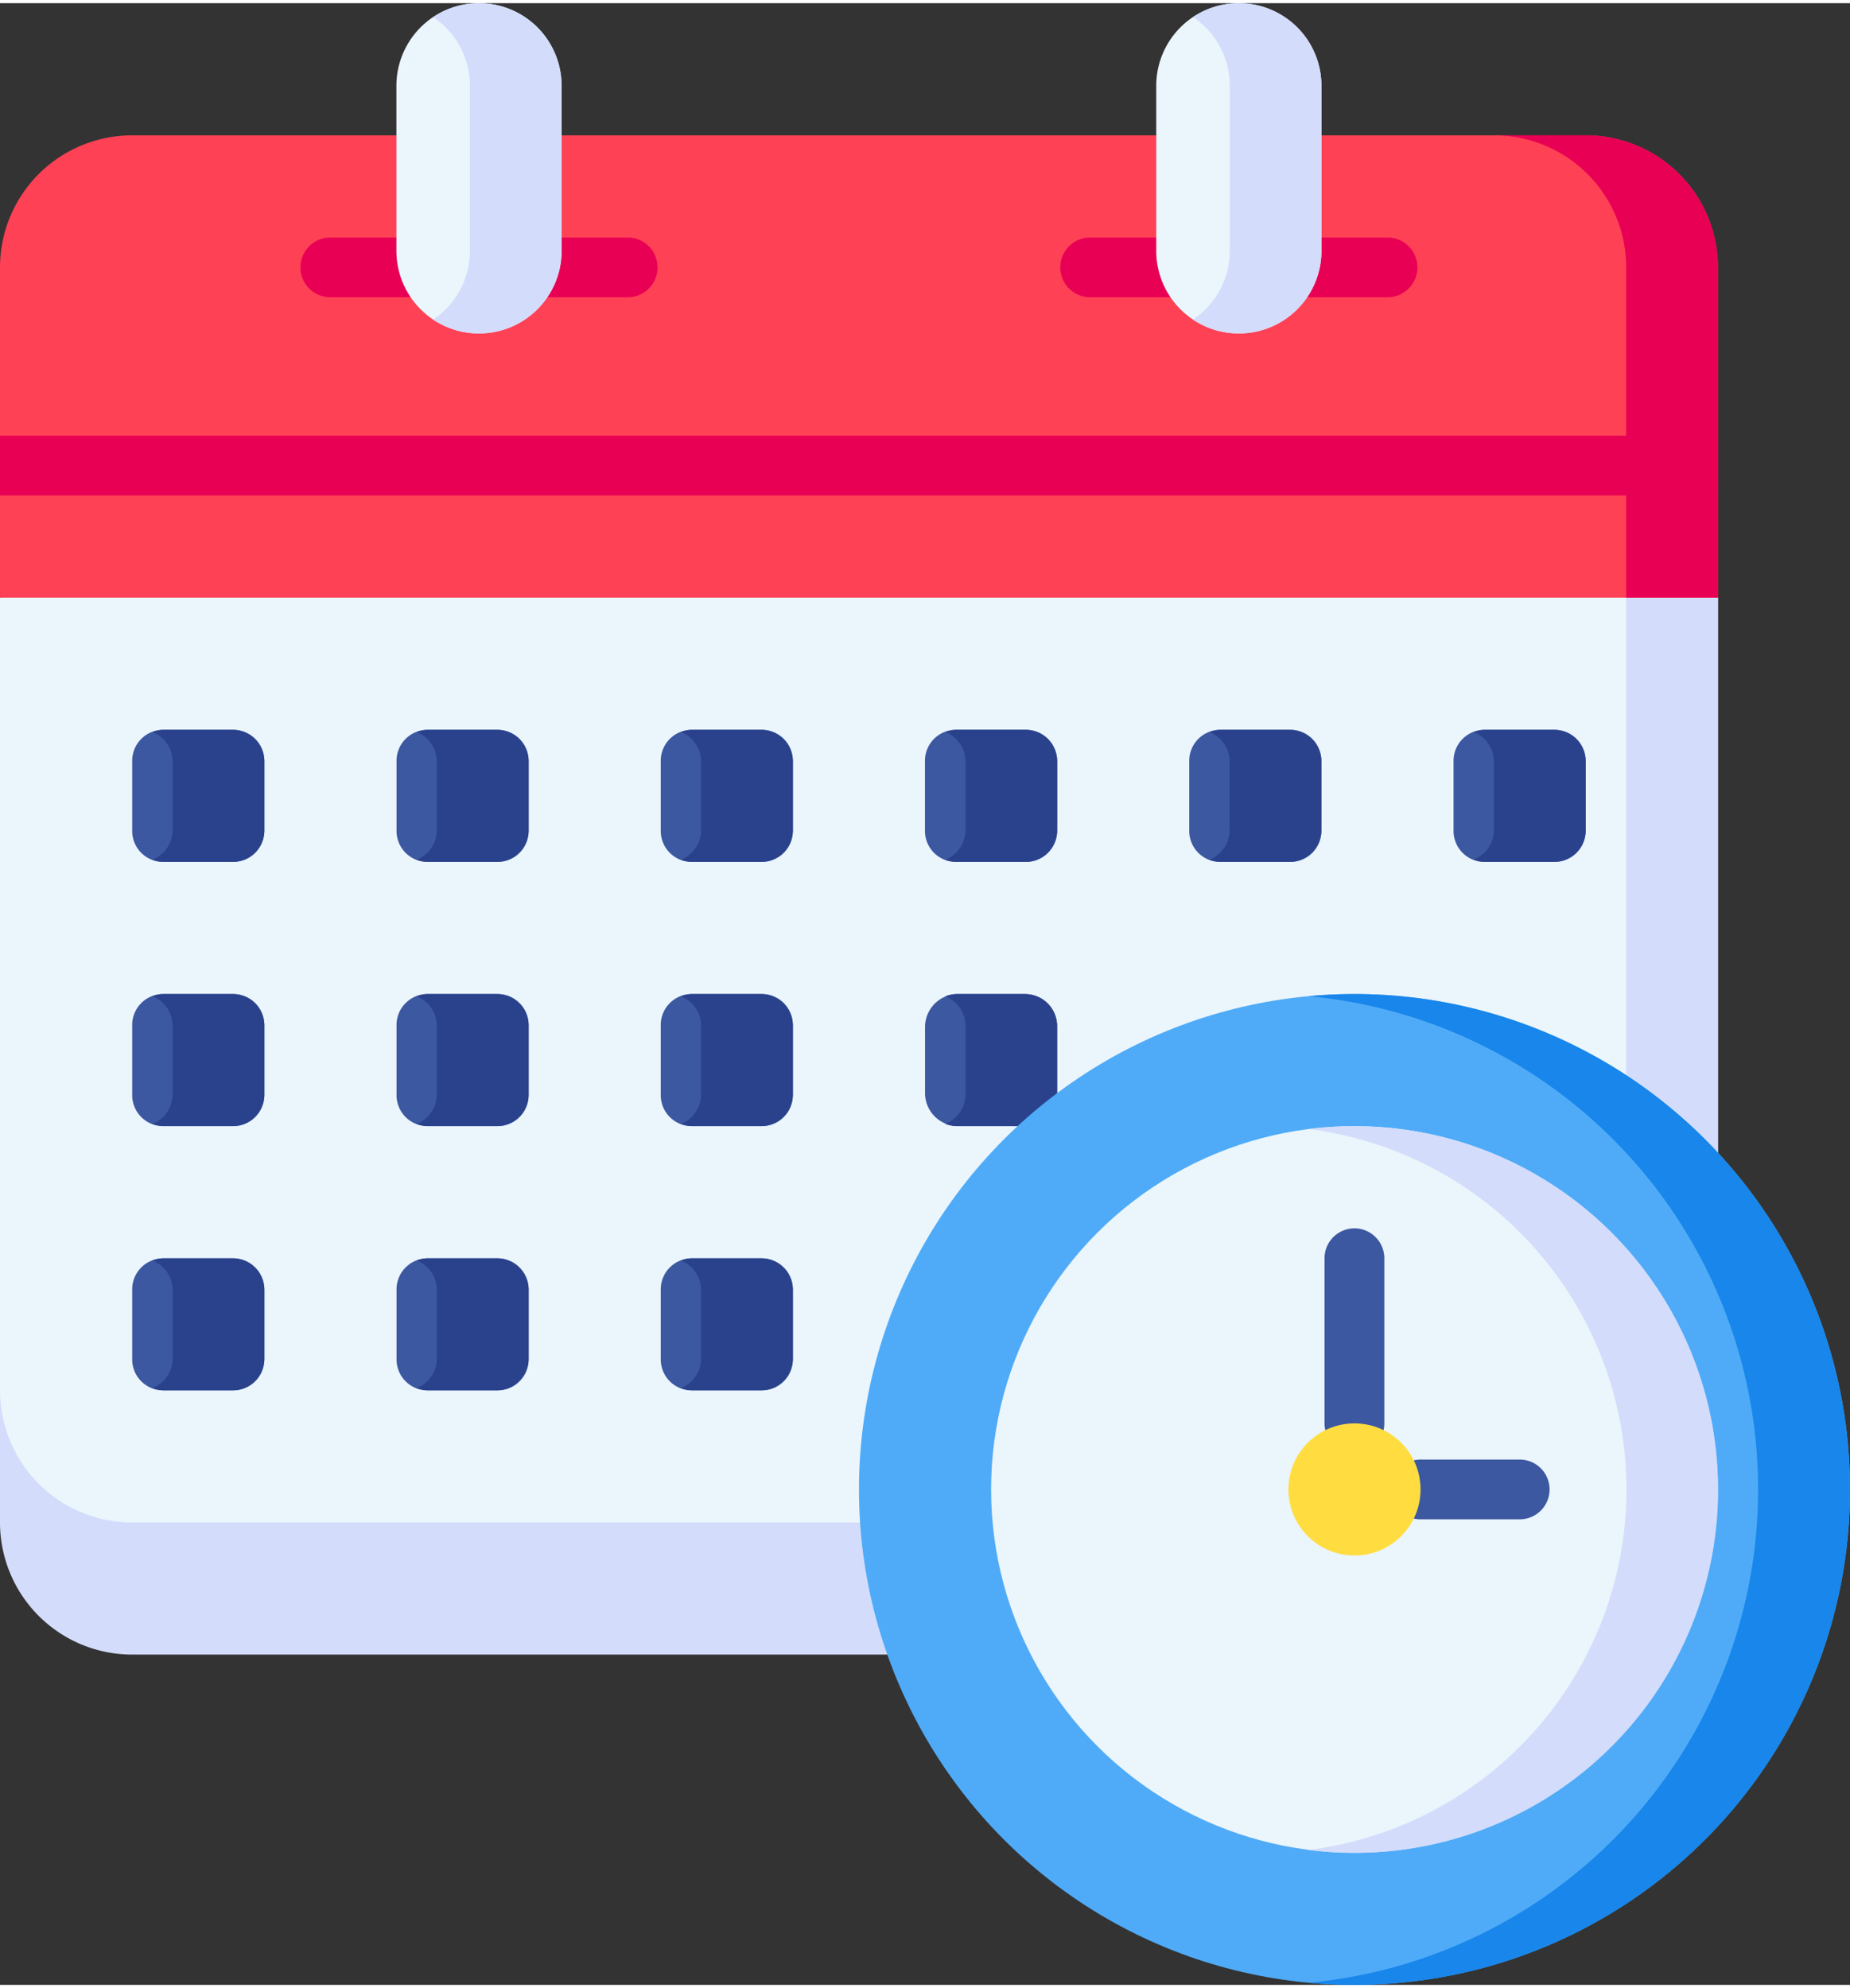 <svg xmlns="http://www.w3.org/2000/svg" width="73.5" height="79" viewBox="0 0 73.373 78.611">
      <rect x="0" y="0" width="73.373" height="78.611" fill="#333333" stroke="none"/>
      <g id="schedule" transform="translate(-17.058)">
        <g id="Group_174" data-name="Group 174" transform="translate(17.058)">
          <path
            id="Path_208"
            data-name="Path 208"
            d="M52.245,368.881H22.3a5.241,5.241,0,0,1-5.241-5.241V358.4h40.22Z"
            transform="translate(-17.059 -303.372)"
            fill="#d3dcfb"
          />
          <path
            id="Path_209"
            data-name="Path 209"
            d="M85.194,81.368v36.685H22.3a5.241,5.241,0,0,1-5.241-5.241V81.368l36.688-13.1Z"
            transform="translate(-17.059 -57.785)"
            fill="#ebf5fc"
          />
          <g id="Group_167" data-name="Group 167" transform="translate(5.243 28.824)">
            <path
              id="Path_210"
              data-name="Path 210"
              d="M55.215,192.975H52.431a1.228,1.228,0,0,1-1.228-1.228v-2.784a1.228,1.228,0,0,1,1.228-1.228h2.784a1.228,1.228,0,0,1,1.228,1.228v2.784A1.228,1.228,0,0,1,55.215,192.975Z"
              transform="translate(-51.203 -187.734)"
              fill="#3c58a0"
            />
            <path
              id="Path_211"
              data-name="Path 211"
              d="M123.482,192.975H120.7a1.228,1.228,0,0,1-1.228-1.228v-2.784a1.228,1.228,0,0,1,1.228-1.228h2.784a1.228,1.228,0,0,1,1.228,1.228v2.784A1.228,1.228,0,0,1,123.482,192.975Z"
              transform="translate(-108.988 -187.734)"
              fill="#3c58a0"
            />
            <path
              id="Path_212"
              data-name="Path 212"
              d="M191.748,192.975h-2.784a1.228,1.228,0,0,1-1.228-1.228v-2.784a1.228,1.228,0,0,1,1.228-1.228h2.784a1.228,1.228,0,0,1,1.228,1.228v2.784A1.228,1.228,0,0,1,191.748,192.975Z"
              transform="translate(-166.773 -187.734)"
              fill="#3c58a0"
            />
            <path
              id="Path_213"
              data-name="Path 213"
              d="M260.015,192.975h-2.784A1.228,1.228,0,0,1,256,191.746v-2.784a1.228,1.228,0,0,1,1.228-1.228h2.784a1.228,1.228,0,0,1,1.228,1.228v2.784A1.228,1.228,0,0,1,260.015,192.975Z"
              transform="translate(-224.558 -187.734)"
              fill="#3c58a0"
            />
            <path
              id="Path_214"
              data-name="Path 214"
              d="M328.27,192.975h-2.784a1.228,1.228,0,0,1-1.228-1.228v-2.784a1.228,1.228,0,0,1,1.228-1.228h2.784a1.228,1.228,0,0,1,1.228,1.228v2.784A1.228,1.228,0,0,1,328.27,192.975Z"
              transform="translate(-282.334 -187.734)"
              fill="#3c58a0"
            />
            <path
              id="Path_215"
              data-name="Path 215"
              d="M396.537,192.975h-2.784a1.228,1.228,0,0,1-1.228-1.228v-2.784a1.228,1.228,0,0,1,1.228-1.228h2.784a1.228,1.228,0,0,1,1.228,1.228v2.784A1.228,1.228,0,0,1,396.537,192.975Z"
              transform="translate(-340.119 -187.734)"
              fill="#3c58a0"
            />
            <path
              id="Path_216"
              data-name="Path 216"
              d="M55.215,261.241H52.431a1.228,1.228,0,0,1-1.228-1.228v-2.784A1.228,1.228,0,0,1,52.431,256h2.784a1.228,1.228,0,0,1,1.228,1.228v2.784A1.228,1.228,0,0,1,55.215,261.241Z"
              transform="translate(-51.203 -245.519)"
              fill="#3c58a0"
            />
            <path
              id="Path_217"
              data-name="Path 217"
              d="M123.482,261.241H120.7a1.228,1.228,0,0,1-1.228-1.228v-2.784A1.228,1.228,0,0,1,120.7,256h2.784a1.228,1.228,0,0,1,1.228,1.228v2.784A1.228,1.228,0,0,1,123.482,261.241Z"
              transform="translate(-108.988 -245.519)"
              fill="#3c58a0"
            />
            <path
              id="Path_218"
              data-name="Path 218"
              d="M191.748,261.241h-2.784a1.228,1.228,0,0,1-1.228-1.228v-2.784A1.228,1.228,0,0,1,188.964,256h2.784a1.228,1.228,0,0,1,1.228,1.228v2.784A1.228,1.228,0,0,1,191.748,261.241Z"
              transform="translate(-166.773 -245.519)"
              fill="#3c58a0"
            />
            <path
              id="Path_219"
              data-name="Path 219"
              d="M261.244,261.241V257.31a1.31,1.31,0,0,0-1.31-1.31h-2.62a1.31,1.31,0,0,0-1.31,1.31v2.62a1.31,1.31,0,0,0,1.31,1.31Z"
              transform="translate(-224.559 -245.519)"
              fill="#3c58a0"
            />
            <path
              id="Path_220"
              data-name="Path 220"
              d="M55.215,329.508H52.431a1.228,1.228,0,0,1-1.228-1.228V325.5a1.228,1.228,0,0,1,1.228-1.228h2.784a1.228,1.228,0,0,1,1.228,1.228v2.784A1.228,1.228,0,0,1,55.215,329.508Z"
              transform="translate(-51.203 -303.304)"
              fill="#3c58a0"
            />
            <path
              id="Path_221"
              data-name="Path 221"
              d="M123.482,329.508H120.7a1.228,1.228,0,0,1-1.228-1.228V325.5a1.228,1.228,0,0,1,1.228-1.228h2.784a1.228,1.228,0,0,1,1.228,1.228v2.784A1.228,1.228,0,0,1,123.482,329.508Z"
              transform="translate(-108.988 -303.304)"
              fill="#3c58a0"
            />
            <path
              id="Path_222"
              data-name="Path 222"
              d="M191.748,329.508h-2.784a1.228,1.228,0,0,1-1.228-1.228V325.5a1.228,1.228,0,0,1,1.228-1.228h2.784a1.228,1.228,0,0,1,1.228,1.228v2.784A1.228,1.228,0,0,1,191.748,329.508Z"
              transform="translate(-166.773 -303.304)"
              fill="#3c58a0"
            />
          </g>
          <path
            id="Path_223"
            data-name="Path 223"
            d="M400.919,187.733h-2.71a1.262,1.262,0,0,0-.464.089,1.265,1.265,0,0,1,.8,1.176v2.71a1.265,1.265,0,0,1-.8,1.176,1.26,1.26,0,0,0,.464.089h2.71a1.265,1.265,0,0,0,1.265-1.265V189A1.266,1.266,0,0,0,400.919,187.733Z"
            transform="translate(-339.295 -158.909)"
            fill="#2a428c"
          />
          <path
            id="Path_224"
            data-name="Path 224"
            d="M332.652,187.733h-2.71a1.262,1.262,0,0,0-.464.089,1.265,1.265,0,0,1,.8,1.176v2.71a1.265,1.265,0,0,1-.8,1.176,1.26,1.26,0,0,0,.464.089h2.71a1.265,1.265,0,0,0,1.265-1.265V189A1.265,1.265,0,0,0,332.652,187.733Z"
            transform="translate(-281.51 -158.909)"
            fill="#2a428c"
          />
          <path
            id="Path_225"
            data-name="Path 225"
            d="M264.4,187.733h-2.71a1.262,1.262,0,0,0-.464.089,1.265,1.265,0,0,1,.8,1.176v2.71a1.265,1.265,0,0,1-.8,1.176,1.26,1.26,0,0,0,.464.089h2.71a1.265,1.265,0,0,0,1.265-1.265V189A1.266,1.266,0,0,0,264.4,187.733Z"
            transform="translate(-223.734 -158.909)"
            fill="#2a428c"
          />
          <path
            id="Path_226"
            data-name="Path 226"
            d="M196.13,187.733h-2.71a1.262,1.262,0,0,0-.464.089,1.265,1.265,0,0,1,.8,1.176v2.71a1.265,1.265,0,0,1-.8,1.176,1.26,1.26,0,0,0,.464.089h2.71a1.265,1.265,0,0,0,1.265-1.265V189A1.266,1.266,0,0,0,196.13,187.733Z"
            transform="translate(-165.949 -158.909)"
            fill="#2a428c"
          />
          <path
            id="Path_227"
            data-name="Path 227"
            d="M127.863,187.733h-2.71a1.263,1.263,0,0,0-.464.089,1.265,1.265,0,0,1,.8,1.176v2.71a1.265,1.265,0,0,1-.8,1.176,1.26,1.26,0,0,0,.464.089h2.71a1.265,1.265,0,0,0,1.265-1.265V189A1.265,1.265,0,0,0,127.863,187.733Z"
            transform="translate(-108.164 -158.909)"
            fill="#2a428c"
          />
          <path
            id="Path_228"
            data-name="Path 228"
            d="M59.6,187.733h-2.71a1.262,1.262,0,0,0-.464.089,1.265,1.265,0,0,1,.8,1.176v2.71a1.265,1.265,0,0,1-.8,1.176,1.26,1.26,0,0,0,.464.089H59.6a1.265,1.265,0,0,0,1.265-1.265V189A1.266,1.266,0,0,0,59.6,187.733Z"
            transform="translate(-50.379 -158.909)"
            fill="#2a428c"
          />
          <path
            id="Path_229"
            data-name="Path 229"
            d="M59.6,256h-2.71a1.263,1.263,0,0,0-.464.089,1.265,1.265,0,0,1,.8,1.176v2.71a1.265,1.265,0,0,1-.8,1.176,1.26,1.26,0,0,0,.464.089H59.6a1.265,1.265,0,0,0,1.265-1.265v-2.71A1.266,1.266,0,0,0,59.6,256Z"
            transform="translate(-50.379 -216.694)"
            fill="#2a428c"
          />
          <path
            id="Path_230"
            data-name="Path 230"
            d="M59.6,324.267h-2.71a1.262,1.262,0,0,0-.464.089,1.265,1.265,0,0,1,.8,1.176v2.71a1.265,1.265,0,0,1-.8,1.176,1.26,1.26,0,0,0,.464.089H59.6a1.265,1.265,0,0,0,1.265-1.265v-2.71A1.266,1.266,0,0,0,59.6,324.267Z"
            transform="translate(-50.379 -274.48)"
            fill="#2a428c"
          />
          <path
            id="Path_231"
            data-name="Path 231"
            d="M127.863,256h-2.71a1.263,1.263,0,0,0-.464.089,1.265,1.265,0,0,1,.8,1.176v2.71a1.265,1.265,0,0,1-.8,1.176,1.26,1.26,0,0,0,.464.089h2.71a1.265,1.265,0,0,0,1.265-1.265v-2.71A1.265,1.265,0,0,0,127.863,256Z"
            transform="translate(-108.164 -216.694)"
            fill="#2a428c"
          />
          <path
            id="Path_232"
            data-name="Path 232"
            d="M127.863,324.267h-2.71a1.263,1.263,0,0,0-.464.089,1.265,1.265,0,0,1,.8,1.176v2.71a1.265,1.265,0,0,1-.8,1.176,1.26,1.26,0,0,0,.464.089h2.71a1.265,1.265,0,0,0,1.265-1.265v-2.71A1.265,1.265,0,0,0,127.863,324.267Z"
            transform="translate(-108.164 -274.48)"
            fill="#2a428c"
          />
          <path
            id="Path_233"
            data-name="Path 233"
            d="M196.13,256h-2.71a1.263,1.263,0,0,0-.464.089,1.265,1.265,0,0,1,.8,1.176v2.71a1.265,1.265,0,0,1-.8,1.176,1.26,1.26,0,0,0,.464.089h2.71a1.265,1.265,0,0,0,1.265-1.265v-2.71A1.266,1.266,0,0,0,196.13,256Z"
            transform="translate(-165.949 -216.694)"
            fill="#2a428c"
          />
          <path
            id="Path_234"
            data-name="Path 234"
            d="M265.661,261.241v-3.975A1.265,1.265,0,0,0,264.4,256h-2.71a1.262,1.262,0,0,0-.464.089,1.265,1.265,0,0,1,.8,1.176v2.71a1.265,1.265,0,0,1-.8,1.176,1.259,1.259,0,0,0,.464.089h3.975Z"
            transform="translate(-223.734 -216.694)"
            fill="#2a428c"
          />
          <path
            id="Path_235"
            data-name="Path 235"
            d="M196.13,324.267h-2.71a1.262,1.262,0,0,0-.464.089,1.265,1.265,0,0,1,.8,1.176v2.71a1.265,1.265,0,0,1-.8,1.176,1.26,1.26,0,0,0,.464.089h2.71a1.265,1.265,0,0,0,1.265-1.265v-2.71A1.265,1.265,0,0,0,196.13,324.267Z"
            transform="translate(-165.949 -274.48)"
            fill="#2a428c"
          />
          <path
            id="Path_236"
            data-name="Path 236"
            d="M437.114,143.721v38.2h3.641V145.238Z"
            transform="translate(-372.62 -121.654)"
            fill="#d3dcfb"
          />
          <path
            id="Path_237"
            data-name="Path 237"
            d="M85.194,52.477v-13.1a5.241,5.241,0,0,0-5.241-5.241H22.3a5.24,5.24,0,0,0-5.241,5.241v13.1Z"
            transform="translate(-17.059 -28.893)"
            fill="#ff4155"
          />
          <g id="Group_173" data-name="Group 173" transform="translate(11.916 9.295)">
            <g id="Group_172" data-name="Group 172">
              <g id="Group_168" data-name="Group 168">
                <path
                  id="Path_238"
                  data-name="Path 238"
                  d="M99.263,62.913H95.852a1.186,1.186,0,1,1,0-2.372h3.411a1.186,1.186,0,1,1,0,2.372Z"
                  transform="translate(-94.666 -60.541)"
                  fill="#e80054"
                />
              </g>
              <g id="Group_169" data-name="Group 169" transform="translate(8.38)">
                <path
                  id="Path_239"
                  data-name="Path 239"
                  d="M153.845,62.913h-3.411a1.186,1.186,0,1,1,0-2.372h3.411a1.186,1.186,0,0,1,0,2.372Z"
                  transform="translate(-149.248 -60.541)"
                  fill="#e80054"
                />
              </g>
              <g id="Group_170" data-name="Group 170" transform="translate(30.136)">
                <path
                  id="Path_240"
                  data-name="Path 240"
                  d="M295.541,62.913h-3.411a1.186,1.186,0,1,1,0-2.372h3.411a1.186,1.186,0,0,1,0,2.372Z"
                  transform="translate(-290.943 -60.541)"
                  fill="#e80054"
                />
              </g>
              <g id="Group_171" data-name="Group 171" transform="translate(38.516)">
                <path
                  id="Path_241"
                  data-name="Path 241"
                  d="M350.124,62.913h-3.411a1.186,1.186,0,1,1,0-2.372h3.411a1.186,1.186,0,1,1,0,2.372Z"
                  transform="translate(-345.526 -60.541)"
                  fill="#e80054"
                />
              </g>
            </g>
          </g>
          <path
            id="Path_242"
            data-name="Path 242"
            d="M126.01,9.826a3.275,3.275,0,0,1-6.551,0V3.275a3.275,3.275,0,1,1,6.551,0V9.826Z"
            transform="translate(-103.737)"
            fill="#ebf5fc"
          />
          <path
            id="Path_243"
            data-name="Path 243"
            d="M322.287,9.826a3.275,3.275,0,0,1-6.551,0V3.275a3.275,3.275,0,0,1,6.551,0V9.826Z"
            transform="translate(-269.878)"
            fill="#ebf5fc"
          />
          <path
            id="Path_244"
            data-name="Path 244"
            d="M327.05,0a3.259,3.259,0,0,0-1.817.551,3.272,3.272,0,0,1,1.458,2.725V9.826a3.272,3.272,0,0,1-1.458,2.725,3.275,3.275,0,0,0,5.093-2.725V3.275A3.275,3.275,0,0,0,327.05,0Z"
            transform="translate(-277.917)"
            fill="#d3dcfb"
          />
          <path
            id="Path_245"
            data-name="Path 245"
            d="M130.772,0a3.259,3.259,0,0,0-1.817.551,3.272,3.272,0,0,1,1.458,2.725V9.826a3.272,3.272,0,0,1-1.458,2.725,3.275,3.275,0,0,0,5.093-2.725V3.275A3.275,3.275,0,0,0,130.772,0Z"
            transform="translate(-111.775)"
            fill="#d3dcfb"
          />
          <path
            id="Path_246"
            data-name="Path 246"
            d="M406.629,34.133H402.99a5.24,5.24,0,0,1,5.241,5.241v13.1h3.639v-13.1A5.24,5.24,0,0,0,406.629,34.133Z"
            transform="translate(-343.735 -28.892)"
            fill="#e80054"
          />
          <path
            id="Path_247"
            data-name="Path 247"
            d="M17.058,111.74H85.193v2.373H17.058Z"
            transform="translate(-17.058 -94.584)"
            fill="#e80054"
          />
        </g>
        <circle
          id="Ellipse_30"
          data-name="Ellipse 30"
          cx="19.653"
          cy="19.653"
          r="19.653"
          transform="translate(51.126 39.306)"
          fill="#4fabf7"
        />
        <circle
          id="Ellipse_31"
          data-name="Ellipse 31"
          cx="14.412"
          cy="14.412"
          r="14.412"
          transform="translate(56.366 44.546)"
          fill="#ebf5fc"
        />
        <g id="Group_176" data-name="Group 176" transform="translate(69.592 48.601)">
          <g id="Group_175" data-name="Group 175">
            <path
              id="Path_248"
              data-name="Path 248"
              d="M360.4,325.463a1.186,1.186,0,0,1-1.186-1.186v-6.551a1.186,1.186,0,0,1,2.372,0v6.551A1.186,1.186,0,0,1,360.4,325.463Z"
              transform="translate(-359.216 -316.54)"
              fill="#3c58a0"
            />
          </g>
        </g>
        <g id="Group_178" data-name="Group 178" transform="translate(72.212 57.772)">
          <g id="Group_177" data-name="Group 177">
            <path
              id="Path_249"
              data-name="Path 249"
              d="M381.4,378.646h-3.931a1.186,1.186,0,1,1,0-2.372H381.4a1.186,1.186,0,0,1,0,2.372Z"
              transform="translate(-376.282 -376.274)"
              fill="#3c58a0"
            />
          </g>
        </g>
        <path
          id="Path_250"
          data-name="Path 250"
          d="M356.913,256c-.613,0-1.22.03-1.819.085a19.653,19.653,0,0,1,0,39.136c.6.055,1.206.085,1.819.085a19.653,19.653,0,0,0,0-39.306Z"
          transform="translate(-286.135 -216.694)"
          fill="#1886ea"
        />
        <path
          id="Path_251"
          data-name="Path 251"
          d="M356.921,290.133a14.549,14.549,0,0,0-1.818.114,14.414,14.414,0,0,1,0,28.6,14.413,14.413,0,1,0,1.818-28.71Z"
          transform="translate(-286.142 -245.587)"
          fill="#d3dcfb"
        />
        <circle
          id="Ellipse_32"
          data-name="Ellipse 32"
          cx="2.62"
          cy="2.62"
          r="2.62"
          transform="translate(68.158 56.338)"
          fill="#ffdd40"
        />
      </g>
    </svg>